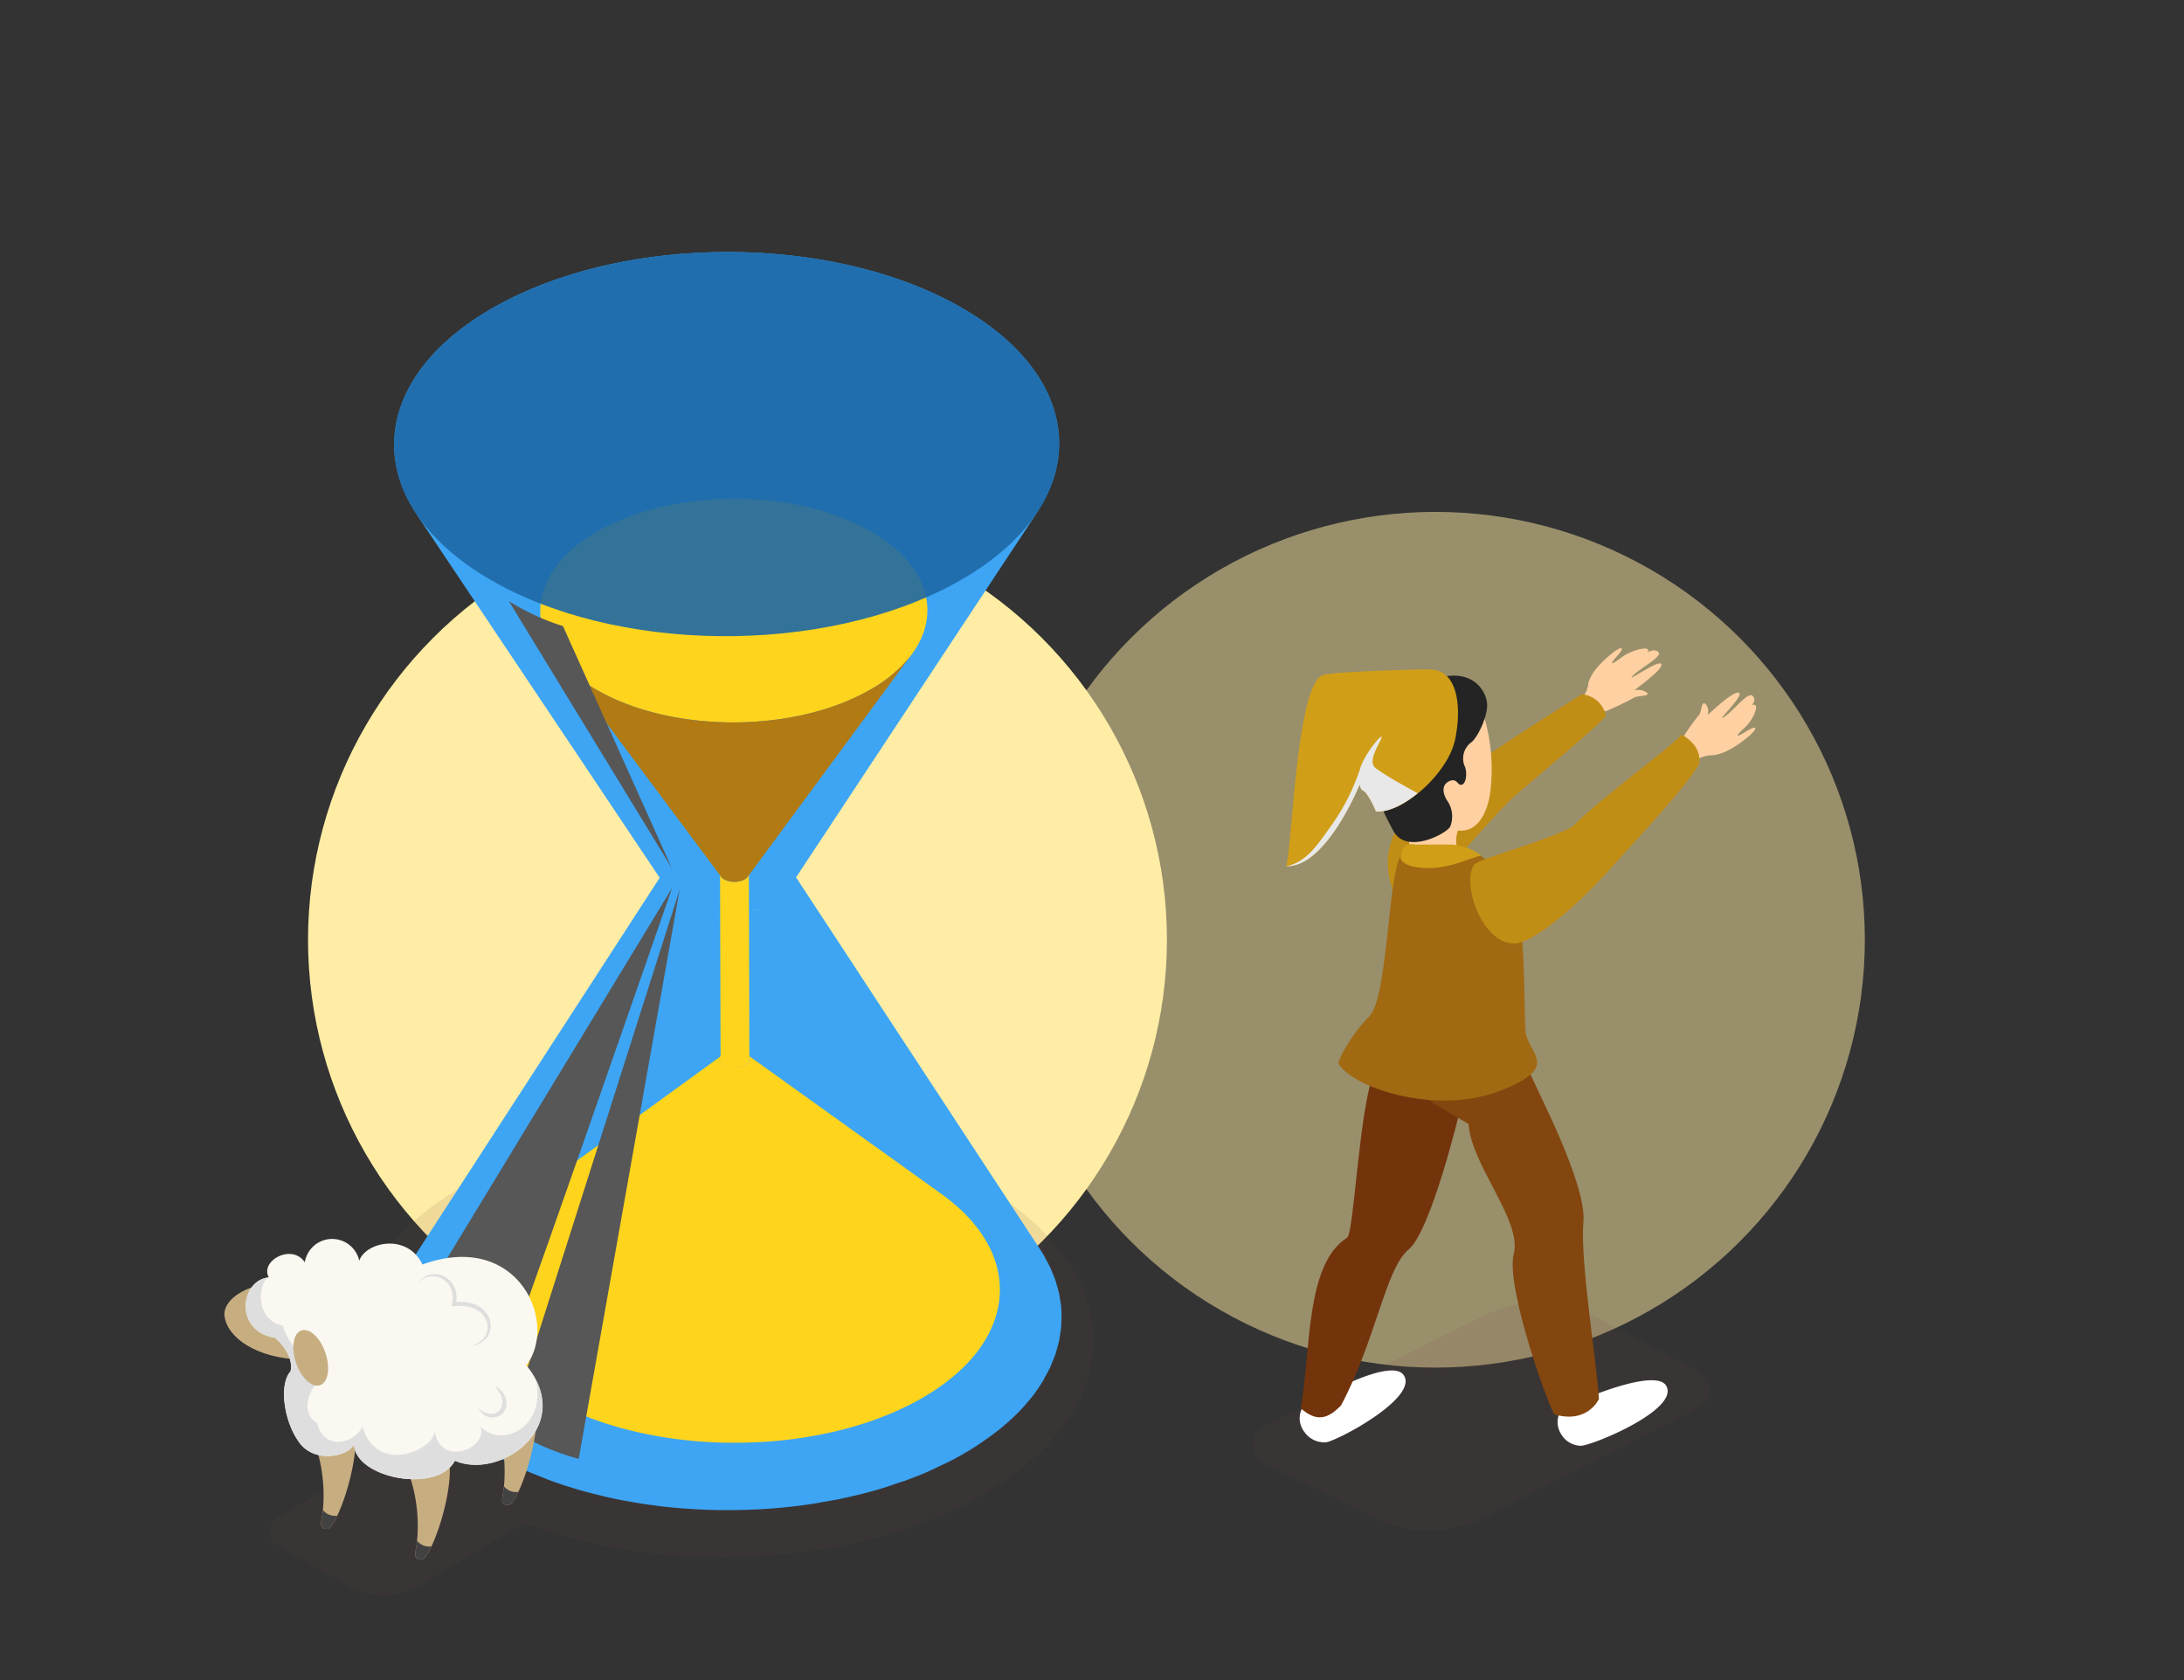 <svg xmlns="http://www.w3.org/2000/svg" width="260" height="200" viewBox="0 0 260 200">
    <rect x="0" y="0" width="260" height="200" fill="#333333" stroke="none"/>
    <defs>
        <clipPath id="clip-path">
            <path id="패스_30510" fill="none" d="M93.728 142.766l-19.69-26.4a15.641 15.641 0 0 0 4.546 3.944c8.814 5.289 23.406 5.436 32.592.329a16.185 16.185 0 0 0 5.248-4.39q-9.767 13.254-19.536 26.506a1.222 1.222 0 0 1-.391.328 2.686 2.686 0 0 1-2.43-.025 1.17 1.17 0 0 1-.339-.292z" transform="translate(-74.038 -116.251)"/>
        </clipPath>
        <style>
            .cls-6{fill:#fff}.cls-9{fill:#ffd0a2}.cls-10{fill:#c18e15}.cls-13{fill:#d09e17}.cls-25{mix-blend-mode:multiply}.cls-21,.cls-25{isolation:isolate}.cls-16{fill:#ffd41d}.cls-21{fill:#575757;mix-blend-mode:screen}.cls-22{fill:#c7ae81}.cls-23{fill:#424242}.cls-25{fill:#dedede}
        </style>
    </defs>
    <g id="img_slip_user" transform="translate(-24.814 -121.793)">
        <ellipse id="타원_994" cx="51.126" cy="50.932" fill="#ffeda5" opacity="0.5" rx="51.126" ry="50.932" transform="translate(144.567 182.732)"/>
        <ellipse id="타원_995" cx="51.126" cy="50.932" fill="#ffeda5" rx="51.126" ry="50.932" transform="translate(61.484 182.732)"/>
        <path id="합치기_18" fill="#7a4d4c" d="M9.452 55.032l-8.46-4.8a1.942 1.942 0 0 1-.026-3.373c3.592-2.094 9.8-5.708 14.585-8.455-3.582-3.73-5.626-8.034-5.626-12.617C9.926 11.546 29.656 0 53.994 0s44.069 11.546 44.069 25.789-19.731 25.788-44.069 25.788a68.312 68.312 0 0 1-23.6-4.006l-12.626 7.4a8.334 8.334 0 0 1-8.315.061zm122.234-8.074L118.609 40.5a2.46 2.46 0 0 1-.039-4.541c6.515-3.309 18.6-9.431 26.164-13.182a14.521 14.521 0 0 1 13.064.176l12.172 6.468a2.457 2.457 0 0 1-.045 4.5L144.54 46.877a14.55 14.55 0 0 1-12.853.081z" opacity="0.114" transform="translate(56.901 255.567)"/>
        <g id="레이어_1" transform="translate(71.729 151.793)">
            <g id="그룹_40615" transform="translate(106.188 47.16)">
                <path id="패스_30491" d="M179.65 221.444a2.634 2.634 0 0 0 .021 2.715 2.781 2.781 0 0 0 2.346 1.441c1.178.06 11.732-4.23 10.22-7.1-1.155-2.186-9.609 1.452-9.609 1.452z" class="cls-6" transform="translate(-146.957 -130.652)"/>
                <path id="패스_30492" d="M158.6 221.524a2.648 2.648 0 0 0 .353 2.7 2.879 2.879 0 0 0 2.508 1.218c1.181-.05 11.149-5.29 9.3-8-1.416-2.069-9.377 2.329-9.377 2.329z" class="cls-6" transform="translate(-156.759 -130.905)"/>
                <path id="패스_30493" fill="#73340c" d="M167.151 189.219c-1.684 4.048-2.332 18.441-3.109 19.452-5.051 3.148-4.339 13.492-5.569 20.351 1.942 1.686 3.237 1.237 4.791-.337 4.145-7.758 5.31-16.3 8.03-18.553s6.087-16.416 6.087-16.416z" transform="translate(-156.725 -138.531)"/>
                <path id="패스_30494" fill="#83460e" d="M166.36 187.6c-1.979 2.493 6.358 6.672 8.528 8.022.312 4.9 6.416 11.525 5.383 15.473s4.4 18.9 4.875 19.108c3.955 1.126 5.263-1.845 5.263-1.845-.232-4.2-2.261-16.4-1.844-21.049s-5.843-16.255-6.453-17.989-15.752-1.72-15.752-1.72z" transform="translate(-153.165 -138.977)"/>
                <path id="패스_30495" d="M184.2 157a33.3 33.3 0 0 0 3.5-1.679c.654-.209 1.8-.134 1.447-.529a1.746 1.746 0 0 0-1.471-.293c-.275.078 3.406-2.416 3.172-3.1s-4.349 2.348-3.419 1.389 3.569-2.292 3.09-2.81-1.319.005-1.319.005c.588-.885-1.8-.366-3.107.61s-1.5.936-.46-.225.36-1.072-.557-.344-2.689 2.268-2.937 3.754a2.7 2.7 0 0 1-1.186 1.977z" class="cls-9" transform="translate(-146.172 -149.483)"/>
                <path id="패스_30496" d="M166.236 177.313c-1.456-3.457-.874-7.758 3.594-11.047s13.372-9.108 18.811-12.481a3.208 3.208 0 0 1 2.849 2.586c-1.165 1.434-9.81 8.545-11.169 9.811s-6.41 6.915-6.6 7.252-3.594 4.217-3.594 4.217z" class="cls-10" transform="translate(-153.415 -148.298)"/>
                <path id="패스_30497" fill="#a16912" d="M168.946 169c-1.516 2.067-1.516 16.849-3.744 19.071s-3.785 5.317-3.673 5.608c1.669 2.9 11.579 6.186 19.149 3.286s3.341-4.447 3.118-7.154.112-14.781-1.781-17.3-3.55-3.734-4.468-3.951-8.601.44-8.601.44z" transform="translate(-155.293 -144.237)"/>
                <path id="패스_30498" d="M189.366 159.154a26.843 26.843 0 0 1 2.092-2.959c.27-.557.237-1.554.676-1.231a1.218 1.218 0 0 1 .269 1.29c-.1.233 2.937-2.843 3.714-2.609s-2.9 3.664-1.756 2.9 2.8-2.989 3.375-2.549-.068 1.143-.068 1.143c1.048-.469.338 1.582-.843 2.666s-1.147 1.26.237.411 1.249-.264.372.5-2.734 2.229-4.456 2.374a3.285 3.285 0 0 0-2.329.939z" class="cls-9" transform="translate(-142.227 -148.34)"/>
                <path id="패스_30499" d="M175.988 155.28a22.148 22.148 0 0 1 .918 10.114c-.5 2.754-1.8 4.421-3.8 4.2a3.6 3.6 0 0 0 0 2.392c-.835.653-5.6.472-5.72-.362a4.379 4.379 0 0 1-.084-1.087s-.292-10.186-.041-10.512 8.727-4.745 8.727-4.745z" class="cls-9" transform="translate(-152.648 -147.886)"/>
                <path id="패스_30500" fill="#242424" d="M172.508 152.184c3.548-.725 5.051 1.6 5.219 3.118s-1.211 4.314-1.963 4.749a2.4 2.4 0 0 0-.751 2.646c.375.689.292 2.1-.251 2.32s-.542-.8-1.46-.435-.961 1.3-.335 2.32a3.28 3.28 0 0 1 .376 3.116c-.46.871-5.26 3.372-6.765.508a32.366 32.366 0 0 1-1.878-3.988z" transform="translate(-153.802 -148.777)"/>
                <path id="패스_30501" d="M161.708 152.125c-3.238 1-3.675 20.663-4.425 22.765 4.759.217 8.767-9.715 8.767-9.715.167.8.251.508.752 1.015a9.7 9.7 0 0 1 1.17 2.175c3.088.362 8.6-4.5 9.436-8.556s.25-8.338-3.006-8.338-11.524.292-12.694.654z" class="cls-13" transform="translate(-157.283 -148.935)"/>
                <path id="패스_30502" d="M166.05 163.446c.167.8.251.508.752 1.015a9.7 9.7 0 0 1 1.17 2.175c1.389.162 3.257-.758 4.979-2.157-1.646-.9-4.979-2.754-5.231-3.245-.333-.652-.041-1.413.793-3.044s-2 1.595-2.464 3.516a25.057 25.057 0 0 1-3.632 6.96c-1.46 2.066-2.8 4.06-5.135 4.5 4.76.212 8.768-9.72 8.768-9.72z" transform="translate(-157.283 -147.207)" style="isolation:isolate;mix-blend-mode:multiply" fill="#e8e8e8"/>
                <path id="패스_30503" d="M168.335 167.823c-1.5-.29-1.587.689-1.754 1.378s.918 1.486 3.634 1.413 5.344-1.522 5.97-1.449a6.454 6.454 0 0 0-3.507-1.342z" class="cls-13" transform="translate(-152.928 -144.443)"/>
                <path id="패스_30504" d="M172.6 173.117c-1.449 2.562 1.28 9.667 5.065 9.28 2.064-.212 6.7-3.833 11.413-9.088 3.935-4.383 8.517-9.23 10.354-12.18.5-2.319-2.06-3.576-2.06-3.576-1.5 1.691-9.464 7.395-13.082 11.019-3.95 1.983-11.465 3.82-11.69 4.545z" class="cls-10" transform="translate(-150.279 -147.259)"/>
            </g>
            <path id="패스_30505" fill="#3da5f4" d="M132.16 188.521c0-.023-.009-.045-.012-.068-.017-.146-.053-.293-.075-.44-.049-.315-.091-.63-.162-.944-.013-.055-.034-.109-.047-.164-.048-.2-.112-.395-.168-.591-.067-.234-.12-.468-.2-.7-.029-.084-.071-.167-.1-.251-.079-.218-.172-.434-.263-.651-.078-.189-.14-.378-.227-.566-.049-.106-.115-.21-.167-.316-.114-.232-.238-.462-.365-.692-.088-.159-.158-.32-.253-.478q-.205-.347-.431-.691l-29.062-44.3L129.346 94.2c-.062.094-.135.185-.2.278 5.548-8.078 2.869-17.618-8.215-24.27-15.137-9.084-40.2-9.337-55.976-.565-12.112 6.735-15.221 16.828-9.17 25.265-.12-.168-.248-.334-.361-.5l28.968 43.311-28.8 44.456c-.288.444-.542.895-.781 1.347-.064.122-.126.244-.187.367-.192.387-.368.776-.523 1.167-.03.075-.065.148-.093.223-.174.456-.32.915-.445 1.374-.032.117-.058.235-.086.351q-.139.563-.227 1.129c-.017.109-.039.218-.053.327a13.53 13.53 0 0 0-.113 1.389v.287q0 .578.043 1.156c.01.124.019.246.033.369a13.626 13.626 0 0 0 .218 1.394c.01.047.025.093.036.14.1.422.215.842.35 1.261.042.125.084.252.129.377.148.415.312.829.5 1.24.023.049.04.1.063.147.213.452.455.9.717 1.346.07.118.144.237.217.355q.34.548.729 1.087c.066.093.128.186.2.277.029.04.054.079.084.119.145.191.319.376.473.564.224.272.439.545.682.813.2.221.423.436.636.655.255.26.5.522.779.778.046.042.084.087.13.129q.6.551 1.26 1.085c.065.053.139.1.2.157.354.282.712.562 1.091.837.107.078.223.152.331.228l.371.257c.555.379 1.125.754 1.73 1.117h.006l.043.025q1.164.7 2.4 1.324c.1.05.2.092.3.142.244.121.5.232.744.348.43.2.853.415 1.295.607.289.126.59.236.884.355.268.11.535.219.807.324.2.079.4.168.608.245q1.123.417 2.283.787l.038.011c.047.015.1.027.144.042.692.218 1.39.425 2.1.618.291.079.589.145.882.219.241.061.482.122.724.181.224.053.442.115.666.166q1.115.253 2.251.467c.072.014.147.023.218.037.139.025.278.046.417.07.517.092 1.034.185 1.556.264.542.083 1.09.153 1.638.221.093.013.187.027.281.038l.149.021q.982.117 1.973.2c.455.041.911.071 1.367.1l.277.021c.068 0 .136.011.2.015q.843.051 1.689.082.818.03 1.638.04h.25c.419 0 .839.005 1.259 0q.747-.008 1.493-.031c.273-.008.545-.023.818-.034l.255-.01.383-.016q.724-.038 1.448-.091.777-.058 1.552-.133c.069-.006.137-.015.206-.023l.209-.023c.388-.041.776-.08 1.163-.127q1.031-.125 2.053-.282c.069-.01.136-.026.2-.037.33-.051.652-.119.98-.175.653-.114 1.309-.218 1.953-.351.2-.042.4-.092.6-.135.218-.048.435-.1.652-.147 1.039-.238 2.072-.493 3.081-.785.018 0 .034-.011.052-.016.827-.239 1.627-.516 2.429-.791.33-.113.672-.206 1-.324l.024-.01c.066-.024.128-.053.194-.078.831-.308 1.651-.629 2.448-.977.115-.05.222-.109.337-.16.349-.155.683-.324 1.024-.488.435-.207.881-.4 1.3-.619q.52-.269 1.028-.552l.014-.009q.983-.547 1.888-1.122c.041-.026.077-.054.118-.079.139-.09.267-.182.4-.273.466-.31.919-.624 1.353-.944.181-.135.358-.27.533-.405s.337-.249.5-.376c.234-.19.451-.385.675-.578.12-.1.244-.2.36-.308.438-.392.86-.788 1.253-1.191.033-.035.062-.07.1-.1.066-.069.126-.138.19-.207q.551-.588 1.039-1.189c.067-.082.139-.164.2-.247.039-.05.083-.1.122-.149.3-.39.576-.785.838-1.184.053-.081.107-.163.159-.246.066-.106.139-.209.2-.315.108-.178.188-.359.288-.539.159-.283.318-.567.457-.853.04-.082.092-.162.13-.244.088-.19.15-.384.23-.575.105-.251.212-.5.3-.754.029-.079.069-.157.1-.237.072-.215.118-.433.18-.649s.135-.452.188-.68c.014-.064.039-.127.053-.191.057-.263.086-.525.128-.788.03-.2.072-.389.093-.584 0-.04.015-.079.02-.119.039-.379.048-.758.055-1.138 0-.1.015-.2.015-.3v-.031a13.116 13.116 0 0 0-.074-1.454zM95.014 108.9h.167c-.057 0-.112-.006-.167 0zm-10.574-.4c.431.051.866.08 1.3.122-.44-.039-.87-.069-1.3-.122zm15.2.042q1.328-.146 2.64-.345-1.31.203-2.638.349zm3.391-.452c.465-.076.92-.178 1.382-.264-.461.087-.916.188-1.382.264zm5.279-1.124c.516-.133 1.041-.251 1.55-.4-.508.154-1.032.272-1.548.404zm3.632-1.064c.464-.153.94-.291 1.4-.457-.458.17-.933.307-1.397.46zm4.261-1.617c.147-.065.3-.117.449-.183-.143.069-.296.126-.447.186zm6.488-3.556c.14-.1.273-.2.409-.293-.121.088-.241.178-.368.265zm-1.389.91l-.023.014c.134-.083.259-.169.391-.253-.118.083-.239.164-.37.242zm2.7-1.866l.364-.29c-.1.083-.2.166-.308.248-.013.017-.033.031-.051.045zm1.212-.987c.067-.058.131-.116.2-.173-.048.042-.092.086-.141.128-.015.019-.035.033-.053.048zm1.116-1.017c.1-.1.2-.191.292-.288-.054.055-.1.111-.159.165s-.083.085-.127.126zm1.019-1.046c.107-.117.214-.235.317-.353-.043.051-.082.1-.128.152-.053.07-.119.137-.183.203zm1.148-1.351c-.071.092-.149.183-.226.274.105-.131.212-.262.312-.393-.024.047-.049.083-.083.122zm-71.931.558c-.148-.18-.3-.359-.44-.541.146.184.299.364.447.544zm.885 1.012c-.168-.181-.342-.361-.5-.544.164.186.338.365.507.547zm.412.444c.179.184.374.364.563.545-.183-.178-.377-.358-.556-.542zm4.56 3.726q.661.439 1.367.863c.851.51 1.743.984 2.653 1.438-.91-.454-1.8-.928-2.653-1.438q-.7-.421-1.361-.86zm-3.556-2.757c.2.182.416.361.626.541-.204-.177-.419-.356-.619-.538zm1.095.945c.221.181.458.358.689.535-.225-.174-.462-.351-.683-.535zm1.186.92c.267.2.55.388.83.581-.278-.19-.557-.381-.824-.578zm7.232 4.079c.335.147.662.3 1 .443-.331-.142-.659-.293-.993-.442zm2.3.949c.821.31 1.644.618 2.5.888-.847-.268-1.671-.574-2.491-.885zm7.183 2.13c.614.138 1.228.276 1.851.4-.614-.122-1.228-.259-1.841-.397zm4.067.768c.651.1 1.3.216 1.956.3-.649-.081-1.296-.194-1.946-.297zm4.118 31.843c.012.011.021.023.034.033-.006-.011-.014-.022-.025-.03zm2.189 1.316l-.078-.032a8.011 8.011 0 0 1-1.131-.554l-.012-.007c-.077-.046-.144-.1-.216-.144.077.05.147.1.228.151a7.849 7.849 0 0 0 1.053.516c.109.045.22.085.331.126-.047-.019-.112-.032-.165-.053zm1.23.39c-.062-.015-.116-.04-.177-.056.113.031.224.063.339.09-.03-.006-.062-.009-.091-.016zm4.319.3a13.318 13.318 0 0 1-1.434.064h-.013a12.742 12.742 0 0 1-1.431-.094h-.024c-.32-.04-.628-.107-.938-.172.307.065.615.131.933.171.042 0 .084.005.126.01.388.044.781.069 1.176.078h.389q.494 0 .986-.044c.117-.01.233-.015.349-.028-.033 0-.066.013-.1.016zm3.967-1.165a8.47 8.47 0 0 1-1.2.545h-.01a10.494 10.494 0 0 1-1.208.351l-.141.034c.3-.068.588-.159.877-.248.149-.047.306-.079.451-.131a8.557 8.557 0 0 0 1.234-.557zm.77-.506l.082-.063a.256.256 0 0 1-.024.021c-.007.013-.029.026-.048.041zm.607-.526c-.029.031-.07.059-.1.089l.07-.068c.023-.023.055-.056.084-.083l-.009.011c-.007.016-.019.033-.035.053z" transform="translate(-52.774 -63.227)"/>
            <g id="그룹_40619" transform="translate(9.207 29.372)">
                <path id="패스_30506" d="M125.848 197.04c0-.05.007-.1.006-.149s-.007-.088-.009-.132c-.009-.345-.029-.691-.072-1.035v-.02c-.043-.347-.11-.692-.189-1.038-.009-.042-.013-.083-.023-.125s-.034-.107-.048-.16q-.106-.419-.246-.834c-.018-.051-.028-.1-.046-.156-.007-.02-.017-.038-.024-.058-.121-.338-.261-.673-.416-1.008-.012-.025-.02-.051-.032-.076-.025-.054-.059-.107-.085-.16q-.2-.408-.434-.812c-.031-.054-.054-.109-.087-.163-.02-.033-.044-.064-.064-.1-.2-.336-.422-.668-.661-1l-.024-.036c-.026-.037-.06-.072-.087-.108-.22-.3-.456-.589-.7-.879-.041-.048-.074-.1-.116-.144s-.068-.069-.1-.1c-.3-.336-.614-.668-.952-1-.013-.012-.023-.024-.035-.037-.033-.032-.072-.061-.106-.093-.332-.315-.684-.625-1.053-.93-.05-.042-.092-.085-.143-.126-.033-.027-.071-.052-.1-.079-.336-.27-.683-.537-1.048-.8l-23.284-16.7a.979.979 0 0 1 .3.322v.005a.61.61 0 0 1 .072.353.685.685 0 0 1-.149.347 1.228 1.228 0 0 1-.373.3 2.137 2.137 0 0 1-.574.211 2.835 2.835 0 0 1-.646.066 2.844 2.844 0 0 1-.643-.079 2.035 2.035 0 0 1-.56-.223 1.147 1.147 0 0 1-.338-.3l-.011-.016a.643.643 0 0 1-.116-.3c0-.018-.006-.035-.007-.053a2.017 2.017 0 0 1 .089-.339 1 1 0 0 1 .278-.3l-23.208 16.848c-.579.42-1.115.851-1.619 1.293-.167.145-.311.3-.47.444-.322.3-.642.6-.931.907-.17.181-.319.365-.477.548-.245.283-.488.567-.706.856-.149.2-.282.4-.419.6-.192.282-.378.564-.545.85-.121.208-.232.416-.34.625-.147.286-.282.572-.4.861-.091.212-.176.423-.252.637-.106.293-.194.587-.273.881-.058.211-.117.423-.161.634-.063.305-.105.61-.142.916-.024.2-.057.405-.07.609 0 .062-.019.124-.022.186a10.567 10.567 0 0 0 .017 1.148c0 .085.014.169.022.253a10.762 10.762 0 0 0 .204 1.428c0 .021.012.041.016.061.065.281.138.562.225.841.044.139.108.276.158.415.061.172.124.342.194.514.137.335.294.667.464 1 .076.147.143.294.225.441.03.052.051.107.081.159.225.387.479.769.751 1.149.064.089.135.178.2.267.135.18.262.361.407.539.2.247.417.494.641.738l.034.038q.371.4.779.8c.11.107.243.207.358.312.236.218.483.432.738.644.15.126.281.258.437.383s.325.233.483.351c.229.173.462.344.7.513.141.1.267.2.413.3q.572.383 1.187.753.234.141.472.277.816.47 1.677.9c.04.02.082.037.122.057.108.053.221.1.33.153.407.2.813.391 1.233.572.237.1.484.2.726.293.175.07.348.143.524.211.14.054.276.115.418.169q.808.3 1.642.576c.077.025.158.047.235.072.119.038.24.072.36.109.33.1.657.208.991.3q.756.214 1.529.4.657.163 1.324.306.627.135 1.262.255c.07.013.139.023.209.037l.157.027c.237.043.475.087.714.126q.526.087 1.055.163.421.061.845.115l.185.022.093.011c.19.023.38.047.571.068q.394.043.789.081l.667.06q.334.027.668.051l.2.013h.068c.133.009.266.018.4.025q.291.018.582.031l.552.023c.184.007.369.013.554.017s.369.009.554.012h1.53l.5-.008c.165 0 .33-.007.5-.012l.5-.017.324-.014h.033l.138-.006c.166-.008.33-.016.5-.026l.494-.031.494-.034.563-.046q.3-.026.6-.055l.177-.018.053-.005.366-.038.595-.068q.414-.05.826-.107c.315-.043.628-.088.942-.137l.132-.023c.087-.014.172-.031.259-.044.439-.072.878-.144 1.312-.228.386-.074.765-.159 1.146-.241.123-.027.248-.051.37-.079.07-.015.141-.028.211-.044q.674-.154 1.337-.328.488-.127.967-.264l.16-.047.065-.019.441-.13.66-.2c.209-.068.418-.136.626-.207q.265-.089.528-.182l.4-.146.033-.012.086-.031.519-.2.515-.2q.262-.106.522-.215t.516-.221c.132-.058.263-.116.392-.175l.033-.015.085-.038c.177-.081.351-.163.525-.246.2-.1.4-.192.6-.292s.392-.2.585-.3.386-.206.576-.311l.053-.029q.349-.194.684-.392c.089-.052.174-.107.261-.159s.168-.1.25-.153.145-.087.215-.131c.163-.1.318-.208.475-.312.09-.059.182-.117.271-.177l.082-.054c.148-.1.286-.2.429-.308s.3-.209.44-.314l.062-.045c.064-.049.121-.1.184-.148.272-.209.536-.419.79-.632.047-.04.1-.078.146-.116s.089-.086.138-.128c.37-.322.727-.647 1.058-.98l.024-.022v-.005c.4-.4.768-.818 1.111-1.235.029-.035.065-.069.093-.1.015-.019.026-.039.042-.057.328-.41.625-.825.9-1.245.024-.039.057-.075.081-.114s.034-.065.054-.1q.371-.592.669-1.2c.014-.03.034-.059.049-.088.022-.045.035-.092.056-.137a11.828 11.828 0 0 0 .818-2.334c.011-.047.029-.093.04-.14s.011-.081.019-.122a10.828 10.828 0 0 0 .176-1.092v-.027-.1c.03-.311.043-.633.043-.954z" class="cls-16" transform="translate(-62.943 -102.877)"/>
                <path id="패스_30507" d="M99.068 145.176a.61.61 0 0 1-.032.188v.011a.734.734 0 0 1-.091.172l-.013.019a1.015 1.015 0 0 1-.139.149c-.026.023-.058.046-.089.069a1.55 1.55 0 0 1-.163.112 2.191 2.191 0 0 1-.54.2c-.023.005-.045.012-.069.016a2.834 2.834 0 0 1-.608.062h-.014a2.843 2.843 0 0 1-.624-.077l-.024-.005a2.015 2.015 0 0 1-.55-.22.838.838 0 0 1-.478-.684l.062 22.118a.841.841 0 0 0 .479.684 1.828 1.828 0 0 0 .281.135 2.123 2.123 0 0 0 .207.069c.02.006.042.01.062.015l.025.005.093.023c.056.012.112.021.169.029s.11.014.167.017.111.007.167.009H97.521c.062 0 .126-.006.188-.013s.145-.018.215-.031c.024 0 .047-.013.072-.018l.068-.016c.055-.013.112-.023.166-.041a1.988 1.988 0 0 0 .374-.158l.082-.049c.031-.02.053-.042.082-.063s.062-.045.088-.069a.224.224 0 0 0 .028-.022.9.9 0 0 0 .1-.113l.009-.014.013-.02c.015-.023.033-.045.045-.069a.708.708 0 0 0 .043-.1v-.018a.458.458 0 0 0 .022-.079.6.6 0 0 0 .01-.1v-.012z" class="cls-16" transform="translate(-66.036 -100.563)"/>
                <path id="패스_30508" d="M111.656 99.823c-.592-.355-1.213-.683-1.853-.991-.21-.1-.432-.189-.646-.285-.442-.2-.885-.392-1.345-.569-.263-.1-.535-.191-.8-.286-.43-.151-.862-.3-1.306-.43-.291-.088-.586-.168-.882-.248q-.659-.177-1.331-.33c-.163-.037-.32-.086-.484-.12-.215-.046-.436-.082-.656-.124-.174-.033-.347-.068-.522-.1-.632-.111-1.268-.211-1.912-.29-.044-.006-.09-.009-.135-.014-.6-.072-1.213-.127-1.824-.171-.186-.014-.371-.024-.558-.035q-.8-.046-1.594-.06c-.138 0-.275-.008-.414-.009q-.979-.007-1.958.034c-.157.006-.311.018-.467.026q-.778.041-1.551.113c-.183.017-.366.033-.548.053-.649.07-1.3.15-1.936.252l-.069.013c-.617.1-1.227.219-1.831.348-.177.039-.352.079-.528.12q-.748.173-1.479.377c-.134.038-.27.072-.4.111q-.9.264-1.76.576c-.132.048-.26.1-.39.15q-.686.259-1.345.55c-.157.069-.312.136-.465.208-.546.253-1.081.516-1.594.8s-1.006.594-1.47.9c-.076.051-.154.1-.228.152-.435.3-.841.608-1.223.923-.074.061-.146.123-.218.185-.377.322-.732.651-1.056.987-.036.038-.068.076-.1.114a12.4 12.4 0 0 0-.848 1c-.032.042-.067.084-.1.125a10.748 10.748 0 0 0-.686 1.064c-.04.07-.079.138-.116.208a9.275 9.275 0 0 0-.5 1.078c-.023.06-.042.121-.063.181a8.5 8.5 0 0 0-.323 1.129l-.005.024a7.867 7.867 0 0 0-.137 1.149c0 .066-.009.131-.011.2a7.8 7.8 0 0 0 .053 1.106c.008.071.019.142.029.212.016.108.025.218.045.326.034.182.093.363.14.544.033.127.059.255.1.382a8.872 8.872 0 0 0 .422 1.1c.01.022.015.043.025.064a9.909 9.909 0 0 0 .643 1.134c.075.117.165.231.247.347.18.257.37.512.58.763.111.134.232.265.351.4q.316.349.673.688c.135.129.27.258.413.385.266.236.551.466.847.693.138.106.267.214.41.319.449.326.922.645 1.432.952 8.814 5.289 23.406 5.436 32.592.329s9.479-13.543.665-18.832z" class="cls-16" transform="translate(-63.798 -95.761)"/>
                <g id="그룹_40618" transform="translate(10.045 18.499)" style="isolation:isolate">
                    <g id="그룹_40617" clip-path="url(#clip-path)">
                        <g id="그룹_40616">
                            <path id="패스_30509" fill="#b17a13" d="M93.728 142.766l-19.69-26.4a15.641 15.641 0 0 0 4.546 3.944c8.814 5.289 23.406 5.436 32.592.329a16.185 16.185 0 0 0 5.248-4.39l-19.536 26.508a1.222 1.222 0 0 1-.391.328 2.686 2.686 0 0 1-2.43-.025 1.17 1.17 0 0 1-.339-.293" transform="translate(-74.038 -116.251)"/>
                        </g>
                    </g>
                </g>
            </g>
            <g id="그룹_40620">
                <path id="패스_30511" fill="#1d69a7" d="M120.932 70.209c15.137 9.084 14.619 23.56-1.159 32.333s-40.84 8.52-55.977-.564-14.618-23.561 1.16-32.334 40.838-8.519 55.976.565zM92.364 86.094" opacity="0.9" transform="translate(-52.774 -63.227)"/>
            </g>
            <path id="패스_30512" d="M86.282 147.075l-29.019 47.776c-1.085 5.048 3.526 12.62 7.051 14.333 1.447-2.884 21.968-62.109 21.968-62.109z" class="cls-21" transform="translate(-53.184 -71.375)"/>
            <path id="패스_30513" d="M88.213 147.274l-20.249 63.642c1.988 2.523 8.226 4.146 8.226 4.146z" class="cls-21" transform="translate(-54.211 -71.395)"/>
            <path id="패스_30514" d="M87.255 141.034l-19.391-31.776a27.843 27.843 0 0 0 6.441 2.975z" class="cls-21" transform="translate(-54.201 -67.7)"/>
        </g>
        <g id="그룹_40633" transform="translate(51.528 269.283)">
            <g id="그룹_40611" transform="translate(10.771 21.792)">
                <path id="패스_30479" d="M63.881 255.022a18.875 18.875 0 0 1 .917 8.31c-.219 1.306-.394 1.828.566 1.872s3.535-6.831 3.36-11.052-4.843.87-4.843.87z" class="cls-22" transform="translate(-63.881 -252.478)"/>
                <path id="패스_30480" d="M64.8 262.28c-.016.129-.032.263-.049.371-.219 1.306-.394 1.828.566 1.872.289.013.723-.605 1.184-1.581a1.82 1.82 0 0 1-1.701-.662z" class="cls-23" transform="translate(-63.831 -251.797)"/>
            </g>
            <g id="그룹_40612" transform="translate(21.985 25.447)">
                <path id="패스_30481" d="M74.337 258.439a18.889 18.889 0 0 1 .916 8.311c-.219 1.3-.393 1.827.567 1.871s3.534-6.831 3.359-11.051-4.842.869-4.842.869z" class="cls-22" transform="translate(-74.337 -255.896)"/>
                <path id="패스_30482" d="M75.252 265.7c-.016.129-.031.264-.049.372-.219 1.3-.393 1.827.567 1.871.287.013.722-.605 1.183-1.58a1.824 1.824 0 0 1-1.701-.663z" class="cls-23" transform="translate(-74.287 -255.215)"/>
            </g>
            <g id="그룹_40613" transform="translate(32.325 18.964)">
                <path id="패스_30483" d="M83.978 252.378a18.874 18.874 0 0 1 .917 8.31c-.219 1.306-.394 1.828.566 1.87s3.535-6.831 3.36-11.051-4.843.871-4.843.871z" class="cls-22" transform="translate(-83.978 -249.834)"/>
                <path id="패스_30484" d="M84.894 259.636c-.016.128-.032.263-.049.371-.219 1.3-.394 1.828.566 1.871.288.014.723-.6 1.184-1.58a1.822 1.822 0 0 1-1.701-.662z" class="cls-23" transform="translate(-83.928 -249.153)"/>
            </g>
            <path id="패스_30485" d="M61.223 237.495c-2.734-1.256-7.666.909-7.372 3.422s3.7 5.025 9.062 5.186c3.487-3.395-1.69-8.608-1.69-8.608z" class="cls-22" transform="translate(-53.838 -231.753)"/>
            <path id="패스_30486" fill="#faf8f0" d="M58.951 236.674c-3.5.391-4.057 6.461.721 7.179 2.487 2.186 1.865 4.014 1.865 4.014-1.407 1.566-.785 6.069 1.112 8.549s5.89 1.5 6.447.13c.131 4.046 9.915 5.939 12.01 1.957 5.5 2.35 14.4-4.176 8.508-11.356 3.861-5.09-.981-16.119-12.37-12.008-1.766-3.72-6.675-2.741-7.526-.457a3.3 3.3 0 0 0-6.48.2c-1.505-2.282-5.366-.198-4.287 1.792z" transform="translate(-53.667 -232.102)"/>
            <path id="패스_30487" d="M83.948 248.389a4.384 4.384 0 0 1 .838.7 2.532 2.532 0 0 1 .553 1.035 1.891 1.891 0 0 1-.239 1.387 1.731 1.731 0 0 1-1.228.714 1.874 1.874 0 0 1-1.157-.313 2.756 2.756 0 0 1-.729-.83 2.8 2.8 0 0 0 .87.571 1.8 1.8 0 0 0 .958.123 1.248 1.248 0 0 0 .855-.559 1.838 1.838 0 0 0-.119-1.956 6.382 6.382 0 0 0-.602-.872z" class="cls-25" transform="translate(-51.797 -230.97)"/>
            <path id="패스_30488" fill="#dedede" d="M83.74 241.107a3.136 3.136 0 0 0-.746-.957 4.031 4.031 0 0 0-1.049-.6 4.9 4.9 0 0 0-2.053-.219 3.6 3.6 0 0 0-.138-1.538 2.589 2.589 0 0 0-1.175-1.419 2.547 2.547 0 0 0-1.785-.3 2.285 2.285 0 0 0-1.439.987 2.173 2.173 0 0 1 1.474-.768 2.355 2.355 0 0 1 2.494 1.646 3.351 3.351 0 0 1 .063 1.6l-.055.314.33-.021a5.657 5.657 0 0 1 2.117.183 3.585 3.585 0 0 1 .919.492 2.735 2.735 0 0 1 .65.792 2.121 2.121 0 0 1 .038 1.991 2.642 2.642 0 0 1-.706.8 3.907 3.907 0 0 1-1 .494 2.883 2.883 0 0 0 1.942-1.158 2.48 2.48 0 0 0 .119-2.319z" transform="translate(-52.278 -231.829)"/>
            <path id="패스_30489" d="M90.715 248.541c1.386 5.573-3.991 8.286-6.555 5.6.916 2.611-4.8 4.916-5.455.522-.043 2.262-6.894 5.308-8.6-.522-1.135 2.262-4.713 2.7-5.367-.391-1.92-1.088-1.352-3.96.7-5.526.131-.174-2.4-2.611-2.4-2.611a6.377 6.377 0 0 1-2.4-3.481c-3.491-.7-2.88-5.308-1.691-5.754-3.5.391-4.057 6.461.721 7.179 2.487 2.186 1.865 4.014 1.865 4.014-1.407 1.566-.785 6.069 1.112 8.549s5.89 1.5 6.447.13c.131 4.046 9.915 5.939 12.01 1.957 5.065 2.163 12.98-3.2 9.613-9.666z" class="cls-25" transform="translate(-53.667 -231.805)"/>
            <path id="패스_30490" d="M65.311 244.957c.61 1.8.321 3.526-.647 3.852s-2.246-.869-2.857-2.671-.321-3.525.647-3.851 2.246.869 2.857 2.67z" class="cls-22" transform="translate(-53.284 -231.398)"/>
        </g>
    </g>
</svg>
